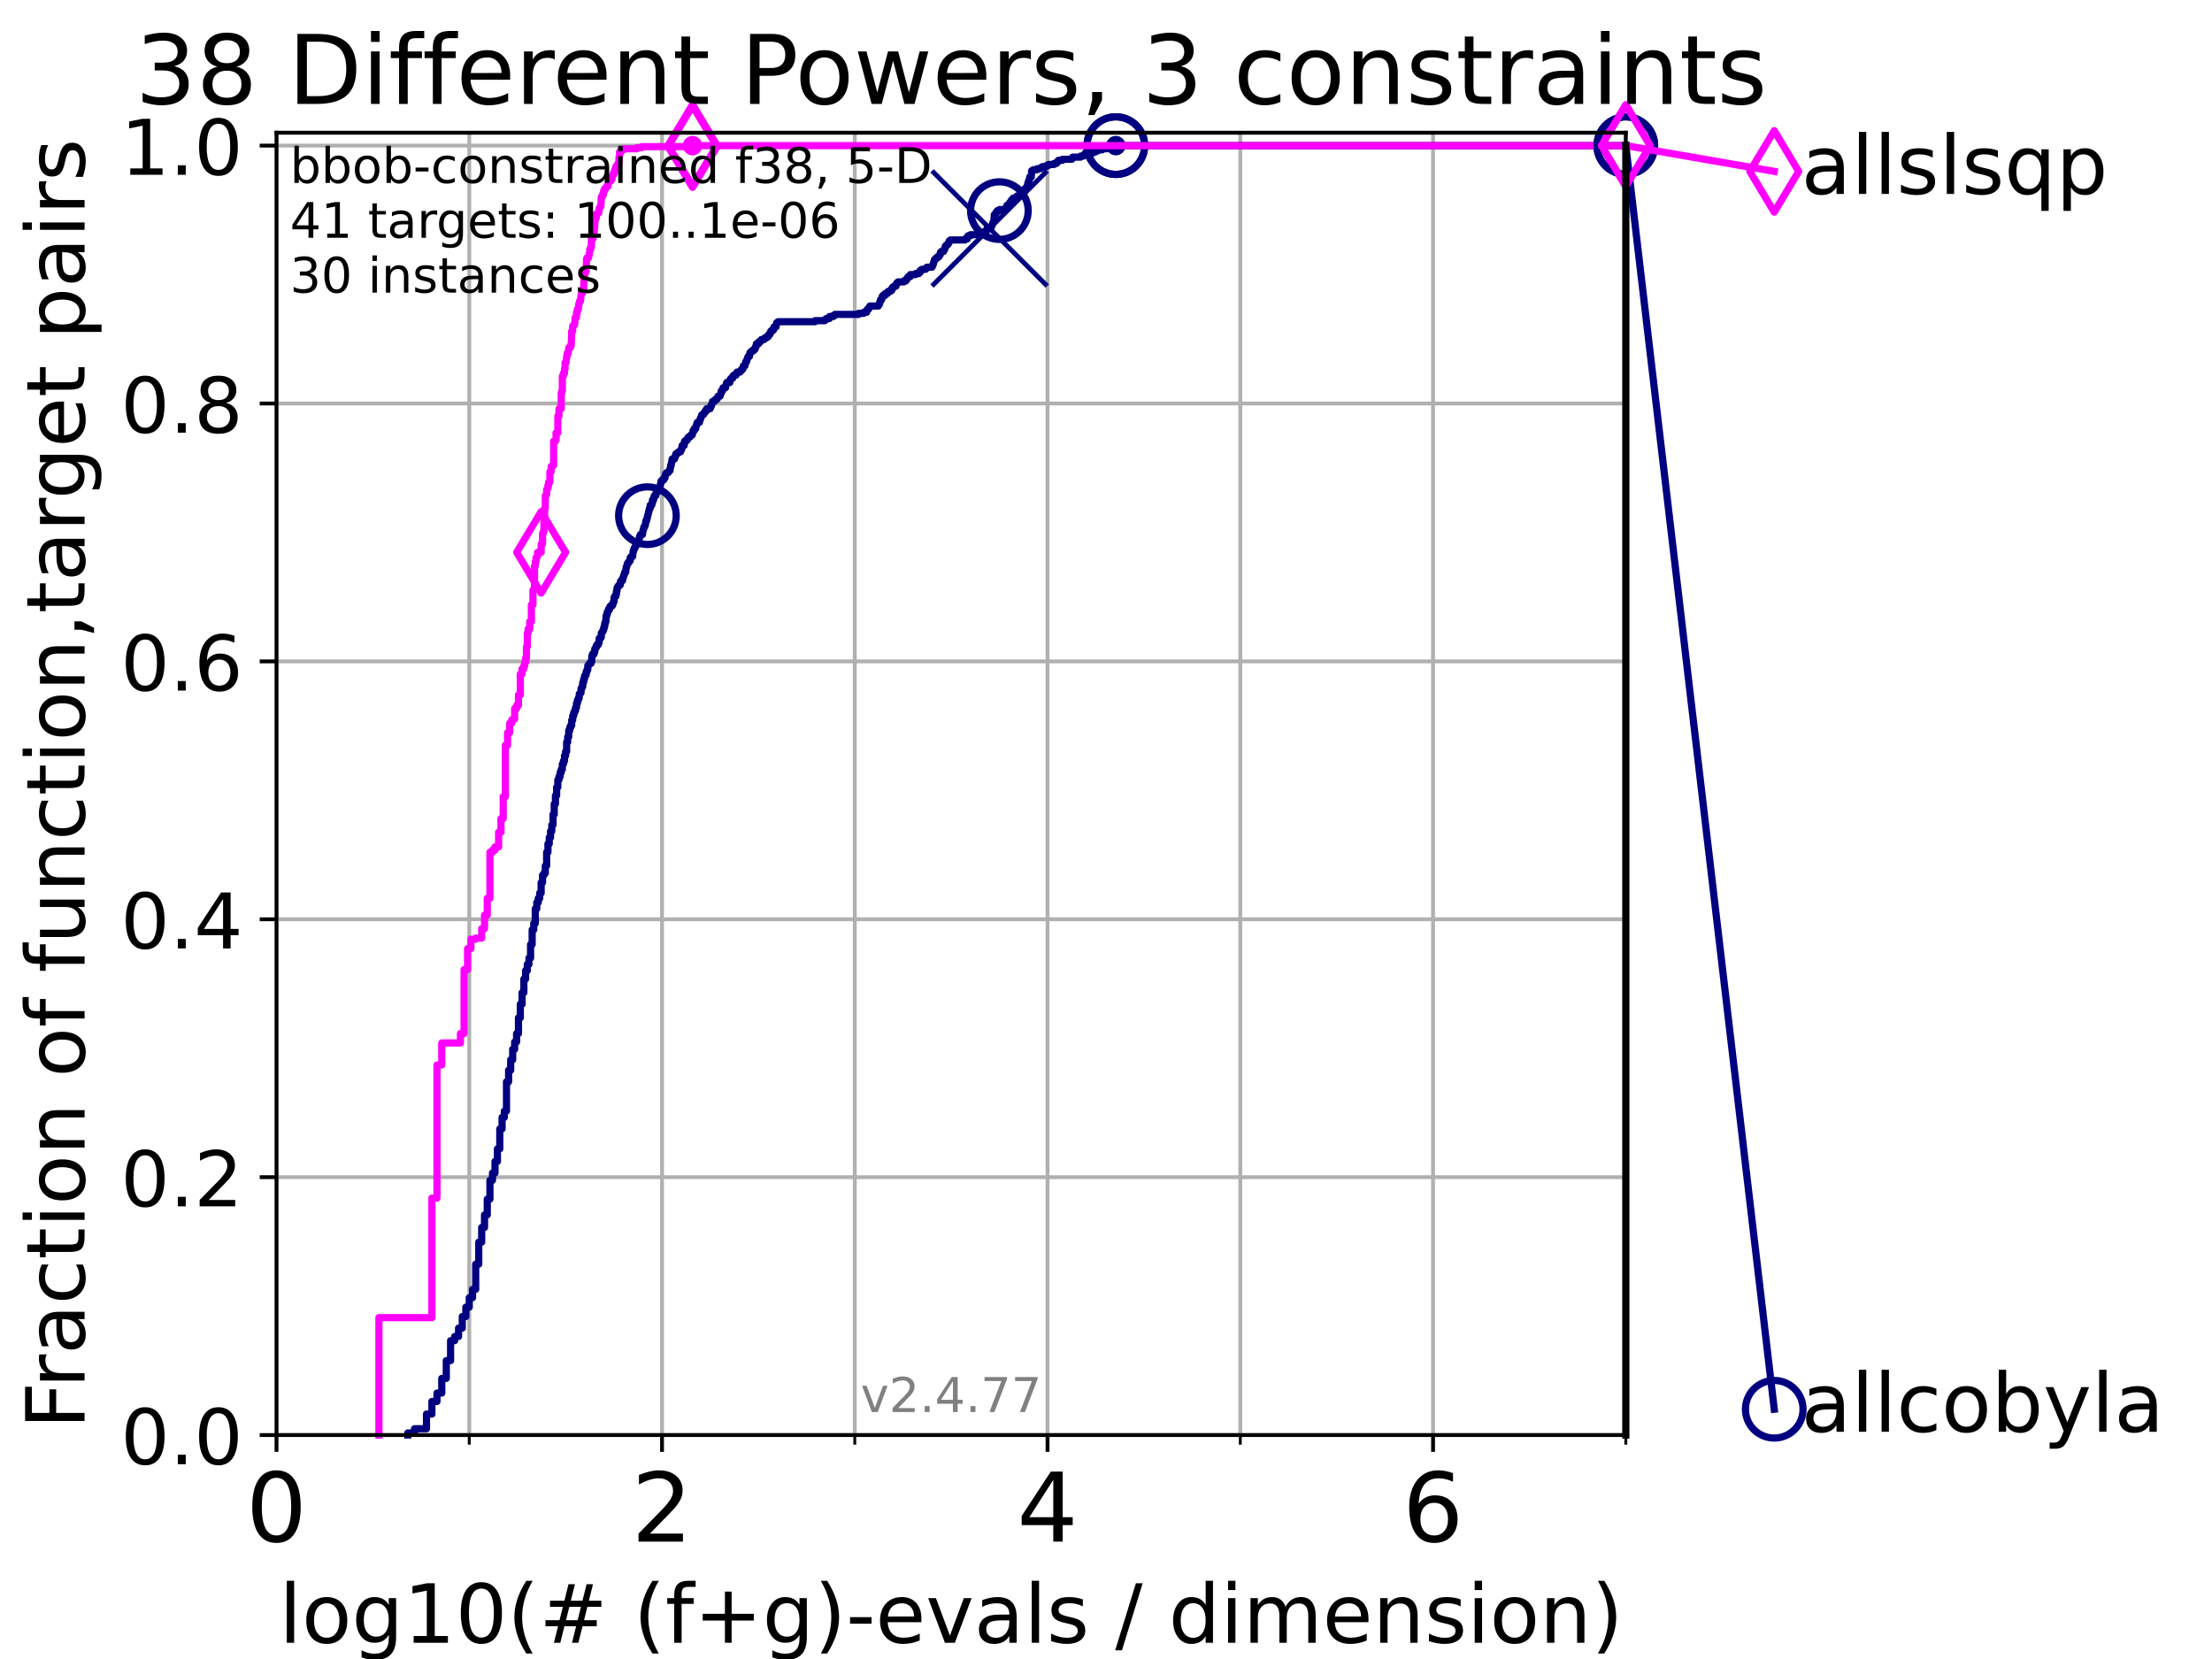 <?xml version="1.0" encoding="utf-8" standalone="no"?>
<!DOCTYPE svg PUBLIC "-//W3C//DTD SVG 1.1//EN"
  "http://www.w3.org/Graphics/SVG/1.1/DTD/svg11.dtd">
<!-- Created with matplotlib (https://matplotlib.org/) -->
<svg height="345.6pt" version="1.1" viewBox="0 0 460.8 345.6" width="460.8pt" xmlns="http://www.w3.org/2000/svg" xmlns:xlink="http://www.w3.org/1999/xlink">
 <defs>
  <style type="text/css">*{stroke-linecap:butt;stroke-linejoin:round;}</style>
 </defs>
 <g id="figure_1">
  <g id="patch_1">
   <path d="M 0 345.6 
L 460.8 345.6 
L 460.8 0 
L 0 0 
z
" style="fill:#ffffff;"/>
  </g>
  <g id="axes_1">
   <g id="patch_2">
    <path d="M 57.6 298.944 
L 338.688 298.944 
L 338.688 27.648 
L 57.6 27.648 
z
" style="fill:#ffffff;"/>
   </g>
   <g id="matplotlib.axis_1">
    <g id="xtick_1">
     <g id="line2d_1">
      <path clip-path="url(#p5e83b79031)" d="M 57.6 298.944 
L 57.6 27.648 
" style="fill:none;stroke:#b0b0b0;stroke-linecap:square;stroke-width:0.8;"/>
     </g>
     <g id="line2d_2">
      <defs>
       <path d="M 0 0 
L 0 3.5 
" id="mf2fe43e317" style="stroke:#000000;stroke-width:0.8;"/>
      </defs>
      <g>
       <use style="stroke:#000000;stroke-width:0.8;" x="57.6" xlink:href="#mf2fe43e317" y="298.944"/>
      </g>
     </g>
     <g id="text_1">
      <!-- 0 -->
      <g transform="translate(51.237 321.141)scale(0.2 -0.2)">
       <defs>
        <path d="M 31.781 66.406 
Q 24.172 66.406 20.328 58.906 
Q 16.5 51.422 16.5 36.375 
Q 16.5 21.391 20.328 13.891 
Q 24.172 6.391 31.781 6.391 
Q 39.453 6.391 43.281 13.891 
Q 47.125 21.391 47.125 36.375 
Q 47.125 51.422 43.281 58.906 
Q 39.453 66.406 31.781 66.406 
z
M 31.781 74.219 
Q 44.047 74.219 50.516 64.516 
Q 56.984 54.828 56.984 36.375 
Q 56.984 17.969 50.516 8.266 
Q 44.047 -1.422 31.781 -1.422 
Q 19.531 -1.422 13.062 8.266 
Q 6.594 17.969 6.594 36.375 
Q 6.594 54.828 13.062 64.516 
Q 19.531 74.219 31.781 74.219 
z
" id="DejaVuSans-48"/>
       </defs>
       <use xlink:href="#DejaVuSans-48"/>
      </g>
     </g>
    </g>
    <g id="xtick_2">
     <g id="line2d_3">
      <path clip-path="url(#p5e83b79031)" d="M 137.911 298.944 
L 137.911 27.648 
" style="fill:none;stroke:#b0b0b0;stroke-linecap:square;stroke-width:0.8;"/>
     </g>
     <g id="line2d_4">
      <g>
       <use style="stroke:#000000;stroke-width:0.8;" x="137.911" xlink:href="#mf2fe43e317" y="298.944"/>
      </g>
     </g>
     <g id="text_2">
      <!-- 2 -->
      <g transform="translate(131.548 321.141)scale(0.2 -0.2)">
       <defs>
        <path d="M 19.188 8.297 
L 53.609 8.297 
L 53.609 0 
L 7.328 0 
L 7.328 8.297 
Q 12.938 14.109 22.625 23.891 
Q 32.328 33.688 34.812 36.531 
Q 39.547 41.844 41.422 45.531 
Q 43.312 49.219 43.312 52.781 
Q 43.312 58.594 39.234 62.25 
Q 35.156 65.922 28.609 65.922 
Q 23.969 65.922 18.812 64.312 
Q 13.672 62.703 7.812 59.422 
L 7.812 69.391 
Q 13.766 71.781 18.938 73 
Q 24.125 74.219 28.422 74.219 
Q 39.75 74.219 46.484 68.547 
Q 53.219 62.891 53.219 53.422 
Q 53.219 48.922 51.531 44.891 
Q 49.859 40.875 45.406 35.406 
Q 44.188 33.984 37.641 27.219 
Q 31.109 20.453 19.188 8.297 
z
" id="DejaVuSans-50"/>
       </defs>
       <use xlink:href="#DejaVuSans-50"/>
      </g>
     </g>
    </g>
    <g id="xtick_3">
     <g id="line2d_5">
      <path clip-path="url(#p5e83b79031)" d="M 218.222 298.944 
L 218.222 27.648 
" style="fill:none;stroke:#b0b0b0;stroke-linecap:square;stroke-width:0.8;"/>
     </g>
     <g id="line2d_6">
      <g>
       <use style="stroke:#000000;stroke-width:0.8;" x="218.222" xlink:href="#mf2fe43e317" y="298.944"/>
      </g>
     </g>
     <g id="text_3">
      <!-- 4 -->
      <g transform="translate(211.859 321.141)scale(0.2 -0.2)">
       <defs>
        <path d="M 37.797 64.312 
L 12.891 25.391 
L 37.797 25.391 
z
M 35.203 72.906 
L 47.609 72.906 
L 47.609 25.391 
L 58.016 25.391 
L 58.016 17.188 
L 47.609 17.188 
L 47.609 0 
L 37.797 0 
L 37.797 17.188 
L 4.891 17.188 
L 4.891 26.703 
z
" id="DejaVuSans-52"/>
       </defs>
       <use xlink:href="#DejaVuSans-52"/>
      </g>
     </g>
    </g>
    <g id="xtick_4">
     <g id="line2d_7">
      <path clip-path="url(#p5e83b79031)" d="M 298.533 298.944 
L 298.533 27.648 
" style="fill:none;stroke:#b0b0b0;stroke-linecap:square;stroke-width:0.8;"/>
     </g>
     <g id="line2d_8">
      <g>
       <use style="stroke:#000000;stroke-width:0.8;" x="298.533" xlink:href="#mf2fe43e317" y="298.944"/>
      </g>
     </g>
     <g id="text_4">
      <!-- 6 -->
      <g transform="translate(292.17 321.141)scale(0.2 -0.2)">
       <defs>
        <path d="M 33.016 40.375 
Q 26.375 40.375 22.484 35.828 
Q 18.609 31.297 18.609 23.391 
Q 18.609 15.531 22.484 10.953 
Q 26.375 6.391 33.016 6.391 
Q 39.656 6.391 43.531 10.953 
Q 47.406 15.531 47.406 23.391 
Q 47.406 31.297 43.531 35.828 
Q 39.656 40.375 33.016 40.375 
z
M 52.594 71.297 
L 52.594 62.312 
Q 48.875 64.062 45.094 64.984 
Q 41.312 65.922 37.594 65.922 
Q 27.828 65.922 22.672 59.328 
Q 17.531 52.734 16.797 39.406 
Q 19.672 43.656 24.016 45.922 
Q 28.375 48.188 33.594 48.188 
Q 44.578 48.188 50.953 41.516 
Q 57.328 34.859 57.328 23.391 
Q 57.328 12.156 50.688 5.359 
Q 44.047 -1.422 33.016 -1.422 
Q 20.359 -1.422 13.672 8.266 
Q 6.984 17.969 6.984 36.375 
Q 6.984 53.656 15.188 63.938 
Q 23.391 74.219 37.203 74.219 
Q 40.922 74.219 44.703 73.484 
Q 48.484 72.75 52.594 71.297 
z
" id="DejaVuSans-54"/>
       </defs>
       <use xlink:href="#DejaVuSans-54"/>
      </g>
     </g>
    </g>
    <g id="xtick_5">
     <g id="line2d_9">
      <path clip-path="url(#p5e83b79031)" d="M 97.755 298.944 
L 97.755 27.648 
" style="fill:none;stroke:#b0b0b0;stroke-linecap:square;stroke-width:0.8;"/>
     </g>
     <g id="line2d_10">
      <defs>
       <path d="M 0 0 
L 0 2 
" id="m3c9b7e2027" style="stroke:#000000;stroke-width:0.6;"/>
      </defs>
      <g>
       <use style="stroke:#000000;stroke-width:0.6;" x="97.755" xlink:href="#m3c9b7e2027" y="298.944"/>
      </g>
     </g>
    </g>
    <g id="xtick_6">
     <g id="line2d_11">
      <path clip-path="url(#p5e83b79031)" d="M 178.066 298.944 
L 178.066 27.648 
" style="fill:none;stroke:#b0b0b0;stroke-linecap:square;stroke-width:0.8;"/>
     </g>
     <g id="line2d_12">
      <g>
       <use style="stroke:#000000;stroke-width:0.6;" x="178.066" xlink:href="#m3c9b7e2027" y="298.944"/>
      </g>
     </g>
    </g>
    <g id="xtick_7">
     <g id="line2d_13">
      <path clip-path="url(#p5e83b79031)" d="M 258.377 298.944 
L 258.377 27.648 
" style="fill:none;stroke:#b0b0b0;stroke-linecap:square;stroke-width:0.8;"/>
     </g>
     <g id="line2d_14">
      <g>
       <use style="stroke:#000000;stroke-width:0.6;" x="258.377" xlink:href="#m3c9b7e2027" y="298.944"/>
      </g>
     </g>
    </g>
    <g id="xtick_8">
     <g id="line2d_15">
      <path clip-path="url(#p5e83b79031)" d="M 338.688 298.944 
L 338.688 27.648 
" style="fill:none;stroke:#b0b0b0;stroke-linecap:square;stroke-width:0.8;"/>
     </g>
     <g id="line2d_16">
      <g>
       <use style="stroke:#000000;stroke-width:0.6;" x="338.688" xlink:href="#m3c9b7e2027" y="298.944"/>
      </g>
     </g>
    </g>
    <g id="text_5">
     <!-- log10(# (f+g)-evals / dimension) -->
     <g transform="translate(58.145 342.218)scale(0.17 -0.17)">
      <defs>
       <path d="M 9.422 75.984 
L 18.406 75.984 
L 18.406 0 
L 9.422 0 
z
" id="DejaVuSans-108"/>
       <path d="M 30.609 48.391 
Q 23.391 48.391 19.188 42.75 
Q 14.984 37.109 14.984 27.297 
Q 14.984 17.484 19.156 11.844 
Q 23.344 6.203 30.609 6.203 
Q 37.797 6.203 41.984 11.859 
Q 46.188 17.531 46.188 27.297 
Q 46.188 37.016 41.984 42.703 
Q 37.797 48.391 30.609 48.391 
z
M 30.609 56 
Q 42.328 56 49.016 48.375 
Q 55.719 40.766 55.719 27.297 
Q 55.719 13.875 49.016 6.219 
Q 42.328 -1.422 30.609 -1.422 
Q 18.844 -1.422 12.172 6.219 
Q 5.516 13.875 5.516 27.297 
Q 5.516 40.766 12.172 48.375 
Q 18.844 56 30.609 56 
z
" id="DejaVuSans-111"/>
       <path d="M 45.406 27.984 
Q 45.406 37.75 41.375 43.109 
Q 37.359 48.484 30.078 48.484 
Q 22.859 48.484 18.828 43.109 
Q 14.797 37.75 14.797 27.984 
Q 14.797 18.266 18.828 12.891 
Q 22.859 7.516 30.078 7.516 
Q 37.359 7.516 41.375 12.891 
Q 45.406 18.266 45.406 27.984 
z
M 54.391 6.781 
Q 54.391 -7.172 48.188 -13.984 
Q 42 -20.797 29.203 -20.797 
Q 24.469 -20.797 20.266 -20.094 
Q 16.062 -19.391 12.109 -17.922 
L 12.109 -9.188 
Q 16.062 -11.328 19.922 -12.344 
Q 23.781 -13.375 27.781 -13.375 
Q 36.625 -13.375 41.016 -8.766 
Q 45.406 -4.156 45.406 5.172 
L 45.406 9.625 
Q 42.625 4.781 38.281 2.391 
Q 33.938 0 27.875 0 
Q 17.828 0 11.672 7.656 
Q 5.516 15.328 5.516 27.984 
Q 5.516 40.672 11.672 48.328 
Q 17.828 56 27.875 56 
Q 33.938 56 38.281 53.609 
Q 42.625 51.219 45.406 46.391 
L 45.406 54.688 
L 54.391 54.688 
z
" id="DejaVuSans-103"/>
       <path d="M 12.406 8.297 
L 28.516 8.297 
L 28.516 63.922 
L 10.984 60.406 
L 10.984 69.391 
L 28.422 72.906 
L 38.281 72.906 
L 38.281 8.297 
L 54.391 8.297 
L 54.391 0 
L 12.406 0 
z
" id="DejaVuSans-49"/>
       <path d="M 31 75.875 
Q 24.469 64.656 21.281 53.656 
Q 18.109 42.672 18.109 31.391 
Q 18.109 20.125 21.312 9.062 
Q 24.516 -2 31 -13.188 
L 23.188 -13.188 
Q 15.875 -1.703 12.234 9.375 
Q 8.594 20.453 8.594 31.391 
Q 8.594 42.281 12.203 53.312 
Q 15.828 64.359 23.188 75.875 
z
" id="DejaVuSans-40"/>
       <path d="M 51.125 44 
L 36.922 44 
L 32.812 27.688 
L 47.125 27.688 
z
M 43.797 71.781 
L 38.719 51.516 
L 52.984 51.516 
L 58.109 71.781 
L 65.922 71.781 
L 60.891 51.516 
L 76.125 51.516 
L 76.125 44 
L 58.984 44 
L 54.984 27.688 
L 70.516 27.688 
L 70.516 20.219 
L 53.078 20.219 
L 48 0 
L 40.188 0 
L 45.219 20.219 
L 30.906 20.219 
L 25.875 0 
L 18.016 0 
L 23.094 20.219 
L 7.719 20.219 
L 7.719 27.688 
L 24.906 27.688 
L 29 44 
L 13.281 44 
L 13.281 51.516 
L 30.906 51.516 
L 35.891 71.781 
z
" id="DejaVuSans-35"/>
       <path id="DejaVuSans-32"/>
       <path d="M 37.109 75.984 
L 37.109 68.5 
L 28.516 68.5 
Q 23.688 68.5 21.797 66.547 
Q 19.922 64.594 19.922 59.516 
L 19.922 54.688 
L 34.719 54.688 
L 34.719 47.703 
L 19.922 47.703 
L 19.922 0 
L 10.891 0 
L 10.891 47.703 
L 2.297 47.703 
L 2.297 54.688 
L 10.891 54.688 
L 10.891 58.5 
Q 10.891 67.625 15.141 71.797 
Q 19.391 75.984 28.609 75.984 
z
" id="DejaVuSans-102"/>
       <path d="M 46 62.703 
L 46 35.5 
L 73.188 35.5 
L 73.188 27.203 
L 46 27.203 
L 46 0 
L 37.797 0 
L 37.797 27.203 
L 10.594 27.203 
L 10.594 35.5 
L 37.797 35.5 
L 37.797 62.703 
z
" id="DejaVuSans-43"/>
       <path d="M 8.016 75.875 
L 15.828 75.875 
Q 23.141 64.359 26.781 53.312 
Q 30.422 42.281 30.422 31.391 
Q 30.422 20.453 26.781 9.375 
Q 23.141 -1.703 15.828 -13.188 
L 8.016 -13.188 
Q 14.5 -2 17.703 9.062 
Q 20.906 20.125 20.906 31.391 
Q 20.906 42.672 17.703 53.656 
Q 14.5 64.656 8.016 75.875 
z
" id="DejaVuSans-41"/>
       <path d="M 4.891 31.391 
L 31.203 31.391 
L 31.203 23.391 
L 4.891 23.391 
z
" id="DejaVuSans-45"/>
       <path d="M 56.203 29.594 
L 56.203 25.203 
L 14.891 25.203 
Q 15.484 15.922 20.484 11.062 
Q 25.484 6.203 34.422 6.203 
Q 39.594 6.203 44.453 7.469 
Q 49.312 8.734 54.109 11.281 
L 54.109 2.781 
Q 49.266 0.734 44.188 -0.344 
Q 39.109 -1.422 33.891 -1.422 
Q 20.797 -1.422 13.156 6.188 
Q 5.516 13.812 5.516 26.812 
Q 5.516 40.234 12.766 48.109 
Q 20.016 56 32.328 56 
Q 43.359 56 49.781 48.891 
Q 56.203 41.797 56.203 29.594 
z
M 47.219 32.234 
Q 47.125 39.594 43.094 43.984 
Q 39.062 48.391 32.422 48.391 
Q 24.906 48.391 20.391 44.141 
Q 15.875 39.891 15.188 32.172 
z
" id="DejaVuSans-101"/>
       <path d="M 2.984 54.688 
L 12.5 54.688 
L 29.594 8.797 
L 46.688 54.688 
L 56.203 54.688 
L 35.688 0 
L 23.484 0 
z
" id="DejaVuSans-118"/>
       <path d="M 34.281 27.484 
Q 23.391 27.484 19.188 25 
Q 14.984 22.516 14.984 16.5 
Q 14.984 11.719 18.141 8.906 
Q 21.297 6.109 26.703 6.109 
Q 34.188 6.109 38.703 11.406 
Q 43.219 16.703 43.219 25.484 
L 43.219 27.484 
z
M 52.203 31.203 
L 52.203 0 
L 43.219 0 
L 43.219 8.297 
Q 40.141 3.328 35.547 0.953 
Q 30.953 -1.422 24.312 -1.422 
Q 15.922 -1.422 10.953 3.297 
Q 6 8.016 6 15.922 
Q 6 25.141 12.172 29.828 
Q 18.359 34.516 30.609 34.516 
L 43.219 34.516 
L 43.219 35.406 
Q 43.219 41.609 39.141 45 
Q 35.062 48.391 27.688 48.391 
Q 23 48.391 18.547 47.266 
Q 14.109 46.141 10.016 43.891 
L 10.016 52.203 
Q 14.938 54.109 19.578 55.047 
Q 24.219 56 28.609 56 
Q 40.484 56 46.344 49.844 
Q 52.203 43.703 52.203 31.203 
z
" id="DejaVuSans-97"/>
       <path d="M 44.281 53.078 
L 44.281 44.578 
Q 40.484 46.531 36.375 47.5 
Q 32.281 48.484 27.875 48.484 
Q 21.188 48.484 17.844 46.438 
Q 14.5 44.391 14.5 40.281 
Q 14.5 37.156 16.891 35.375 
Q 19.281 33.594 26.516 31.984 
L 29.594 31.297 
Q 39.156 29.25 43.188 25.516 
Q 47.219 21.781 47.219 15.094 
Q 47.219 7.469 41.188 3.016 
Q 35.156 -1.422 24.609 -1.422 
Q 20.219 -1.422 15.453 -0.562 
Q 10.688 0.297 5.422 2 
L 5.422 11.281 
Q 10.406 8.688 15.234 7.391 
Q 20.062 6.109 24.812 6.109 
Q 31.156 6.109 34.562 8.281 
Q 37.984 10.453 37.984 14.406 
Q 37.984 18.062 35.516 20.016 
Q 33.062 21.969 24.703 23.781 
L 21.578 24.516 
Q 13.234 26.266 9.516 29.906 
Q 5.812 33.547 5.812 39.891 
Q 5.812 47.609 11.281 51.797 
Q 16.75 56 26.812 56 
Q 31.781 56 36.172 55.266 
Q 40.578 54.547 44.281 53.078 
z
" id="DejaVuSans-115"/>
       <path d="M 25.391 72.906 
L 33.688 72.906 
L 8.297 -9.281 
L 0 -9.281 
z
" id="DejaVuSans-47"/>
       <path d="M 45.406 46.391 
L 45.406 75.984 
L 54.391 75.984 
L 54.391 0 
L 45.406 0 
L 45.406 8.203 
Q 42.578 3.328 38.25 0.953 
Q 33.938 -1.422 27.875 -1.422 
Q 17.969 -1.422 11.734 6.484 
Q 5.516 14.406 5.516 27.297 
Q 5.516 40.188 11.734 48.094 
Q 17.969 56 27.875 56 
Q 33.938 56 38.25 53.625 
Q 42.578 51.266 45.406 46.391 
z
M 14.797 27.297 
Q 14.797 17.391 18.875 11.75 
Q 22.953 6.109 30.078 6.109 
Q 37.203 6.109 41.297 11.75 
Q 45.406 17.391 45.406 27.297 
Q 45.406 37.203 41.297 42.844 
Q 37.203 48.484 30.078 48.484 
Q 22.953 48.484 18.875 42.844 
Q 14.797 37.203 14.797 27.297 
z
" id="DejaVuSans-100"/>
       <path d="M 9.422 54.688 
L 18.406 54.688 
L 18.406 0 
L 9.422 0 
z
M 9.422 75.984 
L 18.406 75.984 
L 18.406 64.594 
L 9.422 64.594 
z
" id="DejaVuSans-105"/>
       <path d="M 52 44.188 
Q 55.375 50.25 60.062 53.125 
Q 64.75 56 71.094 56 
Q 79.641 56 84.281 50.016 
Q 88.922 44.047 88.922 33.016 
L 88.922 0 
L 79.891 0 
L 79.891 32.719 
Q 79.891 40.578 77.094 44.375 
Q 74.312 48.188 68.609 48.188 
Q 61.625 48.188 57.562 43.547 
Q 53.516 38.922 53.516 30.906 
L 53.516 0 
L 44.484 0 
L 44.484 32.719 
Q 44.484 40.625 41.703 44.406 
Q 38.922 48.188 33.109 48.188 
Q 26.219 48.188 22.156 43.531 
Q 18.109 38.875 18.109 30.906 
L 18.109 0 
L 9.078 0 
L 9.078 54.688 
L 18.109 54.688 
L 18.109 46.188 
Q 21.188 51.219 25.484 53.609 
Q 29.781 56 35.688 56 
Q 41.656 56 45.828 52.969 
Q 50 49.953 52 44.188 
z
" id="DejaVuSans-109"/>
       <path d="M 54.891 33.016 
L 54.891 0 
L 45.906 0 
L 45.906 32.719 
Q 45.906 40.484 42.875 44.328 
Q 39.844 48.188 33.797 48.188 
Q 26.516 48.188 22.312 43.547 
Q 18.109 38.922 18.109 30.906 
L 18.109 0 
L 9.078 0 
L 9.078 54.688 
L 18.109 54.688 
L 18.109 46.188 
Q 21.344 51.125 25.703 53.562 
Q 30.078 56 35.797 56 
Q 45.219 56 50.047 50.172 
Q 54.891 44.344 54.891 33.016 
z
" id="DejaVuSans-110"/>
      </defs>
      <use xlink:href="#DejaVuSans-108"/>
      <use x="27.783" xlink:href="#DejaVuSans-111"/>
      <use x="88.965" xlink:href="#DejaVuSans-103"/>
      <use x="152.441" xlink:href="#DejaVuSans-49"/>
      <use x="216.064" xlink:href="#DejaVuSans-48"/>
      <use x="279.688" xlink:href="#DejaVuSans-40"/>
      <use x="318.701" xlink:href="#DejaVuSans-35"/>
      <use x="402.49" xlink:href="#DejaVuSans-32"/>
      <use x="434.277" xlink:href="#DejaVuSans-40"/>
      <use x="473.291" xlink:href="#DejaVuSans-102"/>
      <use x="508.496" xlink:href="#DejaVuSans-43"/>
      <use x="592.285" xlink:href="#DejaVuSans-103"/>
      <use x="655.762" xlink:href="#DejaVuSans-41"/>
      <use x="694.775" xlink:href="#DejaVuSans-45"/>
      <use x="730.859" xlink:href="#DejaVuSans-101"/>
      <use x="792.383" xlink:href="#DejaVuSans-118"/>
      <use x="851.562" xlink:href="#DejaVuSans-97"/>
      <use x="912.842" xlink:href="#DejaVuSans-108"/>
      <use x="940.625" xlink:href="#DejaVuSans-115"/>
      <use x="992.725" xlink:href="#DejaVuSans-32"/>
      <use x="1024.512" xlink:href="#DejaVuSans-47"/>
      <use x="1058.203" xlink:href="#DejaVuSans-32"/>
      <use x="1089.99" xlink:href="#DejaVuSans-100"/>
      <use x="1153.467" xlink:href="#DejaVuSans-105"/>
      <use x="1181.25" xlink:href="#DejaVuSans-109"/>
      <use x="1278.662" xlink:href="#DejaVuSans-101"/>
      <use x="1340.186" xlink:href="#DejaVuSans-110"/>
      <use x="1403.564" xlink:href="#DejaVuSans-115"/>
      <use x="1455.664" xlink:href="#DejaVuSans-105"/>
      <use x="1483.447" xlink:href="#DejaVuSans-111"/>
      <use x="1544.629" xlink:href="#DejaVuSans-110"/>
      <use x="1608.008" xlink:href="#DejaVuSans-41"/>
     </g>
    </g>
   </g>
   <g id="matplotlib.axis_2">
    <g id="ytick_1">
     <g id="line2d_17">
      <path clip-path="url(#p5e83b79031)" d="M 57.6 298.944 
L 338.688 298.944 
" style="fill:none;stroke:#b0b0b0;stroke-linecap:square;stroke-width:0.8;"/>
     </g>
     <g id="line2d_18">
      <defs>
       <path d="M 0 0 
L -3.5 0 
" id="mf39b610cef" style="stroke:#000000;stroke-width:0.8;"/>
      </defs>
      <g>
       <use style="stroke:#000000;stroke-width:0.8;" x="57.6" xlink:href="#mf39b610cef" y="298.944"/>
      </g>
     </g>
     <g id="text_6">
      <!-- 0.0 -->
      <g transform="translate(25.155 305.023)scale(0.16 -0.16)">
       <defs>
        <path d="M 10.688 12.406 
L 21 12.406 
L 21 0 
L 10.688 0 
z
" id="DejaVuSans-46"/>
       </defs>
       <use xlink:href="#DejaVuSans-48"/>
       <use x="63.623" xlink:href="#DejaVuSans-46"/>
       <use x="95.41" xlink:href="#DejaVuSans-48"/>
      </g>
     </g>
    </g>
    <g id="ytick_2">
     <g id="line2d_19">
      <path clip-path="url(#p5e83b79031)" d="M 57.6 245.222 
L 338.688 245.222 
" style="fill:none;stroke:#b0b0b0;stroke-linecap:square;stroke-width:0.8;"/>
     </g>
     <g id="line2d_20">
      <g>
       <use style="stroke:#000000;stroke-width:0.8;" x="57.6" xlink:href="#mf39b610cef" y="245.222"/>
      </g>
     </g>
     <g id="text_7">
      <!-- 0.2 -->
      <g transform="translate(25.155 251.301)scale(0.16 -0.16)">
       <use xlink:href="#DejaVuSans-48"/>
       <use x="63.623" xlink:href="#DejaVuSans-46"/>
       <use x="95.41" xlink:href="#DejaVuSans-50"/>
      </g>
     </g>
    </g>
    <g id="ytick_3">
     <g id="line2d_21">
      <path clip-path="url(#p5e83b79031)" d="M 57.6 191.5 
L 338.688 191.5 
" style="fill:none;stroke:#b0b0b0;stroke-linecap:square;stroke-width:0.8;"/>
     </g>
     <g id="line2d_22">
      <g>
       <use style="stroke:#000000;stroke-width:0.8;" x="57.6" xlink:href="#mf39b610cef" y="191.5"/>
      </g>
     </g>
     <g id="text_8">
      <!-- 0.4 -->
      <g transform="translate(25.155 197.579)scale(0.16 -0.16)">
       <use xlink:href="#DejaVuSans-48"/>
       <use x="63.623" xlink:href="#DejaVuSans-46"/>
       <use x="95.41" xlink:href="#DejaVuSans-52"/>
      </g>
     </g>
    </g>
    <g id="ytick_4">
     <g id="line2d_23">
      <path clip-path="url(#p5e83b79031)" d="M 57.6 137.778 
L 338.688 137.778 
" style="fill:none;stroke:#b0b0b0;stroke-linecap:square;stroke-width:0.8;"/>
     </g>
     <g id="line2d_24">
      <g>
       <use style="stroke:#000000;stroke-width:0.8;" x="57.6" xlink:href="#mf39b610cef" y="137.778"/>
      </g>
     </g>
     <g id="text_9">
      <!-- 0.6 -->
      <g transform="translate(25.155 143.857)scale(0.16 -0.16)">
       <use xlink:href="#DejaVuSans-48"/>
       <use x="63.623" xlink:href="#DejaVuSans-46"/>
       <use x="95.41" xlink:href="#DejaVuSans-54"/>
      </g>
     </g>
    </g>
    <g id="ytick_5">
     <g id="line2d_25">
      <path clip-path="url(#p5e83b79031)" d="M 57.6 84.056 
L 338.688 84.056 
" style="fill:none;stroke:#b0b0b0;stroke-linecap:square;stroke-width:0.8;"/>
     </g>
     <g id="line2d_26">
      <g>
       <use style="stroke:#000000;stroke-width:0.8;" x="57.6" xlink:href="#mf39b610cef" y="84.056"/>
      </g>
     </g>
     <g id="text_10">
      <!-- 0.8 -->
      <g transform="translate(25.155 90.135)scale(0.16 -0.16)">
       <defs>
        <path d="M 31.781 34.625 
Q 24.75 34.625 20.719 30.859 
Q 16.703 27.094 16.703 20.516 
Q 16.703 13.922 20.719 10.156 
Q 24.75 6.391 31.781 6.391 
Q 38.812 6.391 42.859 10.172 
Q 46.922 13.969 46.922 20.516 
Q 46.922 27.094 42.891 30.859 
Q 38.875 34.625 31.781 34.625 
z
M 21.922 38.812 
Q 15.578 40.375 12.031 44.719 
Q 8.5 49.078 8.5 55.328 
Q 8.5 64.062 14.719 69.141 
Q 20.953 74.219 31.781 74.219 
Q 42.672 74.219 48.875 69.141 
Q 55.078 64.062 55.078 55.328 
Q 55.078 49.078 51.531 44.719 
Q 48 40.375 41.703 38.812 
Q 48.828 37.156 52.797 32.312 
Q 56.781 27.484 56.781 20.516 
Q 56.781 9.906 50.312 4.234 
Q 43.844 -1.422 31.781 -1.422 
Q 19.734 -1.422 13.25 4.234 
Q 6.781 9.906 6.781 20.516 
Q 6.781 27.484 10.781 32.312 
Q 14.797 37.156 21.922 38.812 
z
M 18.312 54.391 
Q 18.312 48.734 21.844 45.562 
Q 25.391 42.391 31.781 42.391 
Q 38.141 42.391 41.719 45.562 
Q 45.312 48.734 45.312 54.391 
Q 45.312 60.062 41.719 63.234 
Q 38.141 66.406 31.781 66.406 
Q 25.391 66.406 21.844 63.234 
Q 18.312 60.062 18.312 54.391 
z
" id="DejaVuSans-56"/>
       </defs>
       <use xlink:href="#DejaVuSans-48"/>
       <use x="63.623" xlink:href="#DejaVuSans-46"/>
       <use x="95.41" xlink:href="#DejaVuSans-56"/>
      </g>
     </g>
    </g>
    <g id="ytick_6">
     <g id="line2d_27">
      <path clip-path="url(#p5e83b79031)" d="M 57.6 30.334 
L 338.688 30.334 
" style="fill:none;stroke:#b0b0b0;stroke-linecap:square;stroke-width:0.8;"/>
     </g>
     <g id="line2d_28">
      <g>
       <use style="stroke:#000000;stroke-width:0.8;" x="57.6" xlink:href="#mf39b610cef" y="30.334"/>
      </g>
     </g>
     <g id="text_11">
      <!-- 1.0 -->
      <g transform="translate(25.155 36.413)scale(0.16 -0.16)">
       <use xlink:href="#DejaVuSans-49"/>
       <use x="63.623" xlink:href="#DejaVuSans-46"/>
       <use x="95.41" xlink:href="#DejaVuSans-48"/>
      </g>
     </g>
    </g>
    <g id="text_12">
     <!-- Fraction of function,target pairs -->
     <g transform="translate(17.62 297.681)rotate(-90)scale(0.17 -0.17)">
      <defs>
       <path d="M 9.812 72.906 
L 51.703 72.906 
L 51.703 64.594 
L 19.672 64.594 
L 19.672 43.109 
L 48.578 43.109 
L 48.578 34.812 
L 19.672 34.812 
L 19.672 0 
L 9.812 0 
z
" id="DejaVuSans-70"/>
       <path d="M 41.109 46.297 
Q 39.594 47.172 37.812 47.578 
Q 36.031 48 33.891 48 
Q 26.266 48 22.188 43.047 
Q 18.109 38.094 18.109 28.812 
L 18.109 0 
L 9.078 0 
L 9.078 54.688 
L 18.109 54.688 
L 18.109 46.188 
Q 20.953 51.172 25.484 53.578 
Q 30.031 56 36.531 56 
Q 37.453 56 38.578 55.875 
Q 39.703 55.766 41.062 55.516 
z
" id="DejaVuSans-114"/>
       <path d="M 48.781 52.594 
L 48.781 44.188 
Q 44.969 46.297 41.141 47.344 
Q 37.312 48.391 33.406 48.391 
Q 24.656 48.391 19.812 42.844 
Q 14.984 37.312 14.984 27.297 
Q 14.984 17.281 19.812 11.734 
Q 24.656 6.203 33.406 6.203 
Q 37.312 6.203 41.141 7.25 
Q 44.969 8.297 48.781 10.406 
L 48.781 2.094 
Q 45.016 0.344 40.984 -0.531 
Q 36.969 -1.422 32.422 -1.422 
Q 20.062 -1.422 12.781 6.344 
Q 5.516 14.109 5.516 27.297 
Q 5.516 40.672 12.859 48.328 
Q 20.219 56 33.016 56 
Q 37.156 56 41.109 55.141 
Q 45.062 54.297 48.781 52.594 
z
" id="DejaVuSans-99"/>
       <path d="M 18.312 70.219 
L 18.312 54.688 
L 36.812 54.688 
L 36.812 47.703 
L 18.312 47.703 
L 18.312 18.016 
Q 18.312 11.328 20.141 9.422 
Q 21.969 7.516 27.594 7.516 
L 36.812 7.516 
L 36.812 0 
L 27.594 0 
Q 17.188 0 13.234 3.875 
Q 9.281 7.766 9.281 18.016 
L 9.281 47.703 
L 2.688 47.703 
L 2.688 54.688 
L 9.281 54.688 
L 9.281 70.219 
z
" id="DejaVuSans-116"/>
       <path d="M 8.5 21.578 
L 8.5 54.688 
L 17.484 54.688 
L 17.484 21.922 
Q 17.484 14.156 20.5 10.266 
Q 23.531 6.391 29.594 6.391 
Q 36.859 6.391 41.078 11.031 
Q 45.312 15.672 45.312 23.688 
L 45.312 54.688 
L 54.297 54.688 
L 54.297 0 
L 45.312 0 
L 45.312 8.406 
Q 42.047 3.422 37.719 1 
Q 33.406 -1.422 27.688 -1.422 
Q 18.266 -1.422 13.375 4.438 
Q 8.5 10.297 8.5 21.578 
z
M 31.109 56 
z
" id="DejaVuSans-117"/>
       <path d="M 11.719 12.406 
L 22.016 12.406 
L 22.016 4 
L 14.016 -11.625 
L 7.719 -11.625 
L 11.719 4 
z
" id="DejaVuSans-44"/>
       <path d="M 18.109 8.203 
L 18.109 -20.797 
L 9.078 -20.797 
L 9.078 54.688 
L 18.109 54.688 
L 18.109 46.391 
Q 20.953 51.266 25.266 53.625 
Q 29.594 56 35.594 56 
Q 45.562 56 51.781 48.094 
Q 58.016 40.188 58.016 27.297 
Q 58.016 14.406 51.781 6.484 
Q 45.562 -1.422 35.594 -1.422 
Q 29.594 -1.422 25.266 0.953 
Q 20.953 3.328 18.109 8.203 
z
M 48.688 27.297 
Q 48.688 37.203 44.609 42.844 
Q 40.531 48.484 33.406 48.484 
Q 26.266 48.484 22.188 42.844 
Q 18.109 37.203 18.109 27.297 
Q 18.109 17.391 22.188 11.75 
Q 26.266 6.109 33.406 6.109 
Q 40.531 6.109 44.609 11.75 
Q 48.688 17.391 48.688 27.297 
z
" id="DejaVuSans-112"/>
      </defs>
      <use xlink:href="#DejaVuSans-70"/>
      <use x="50.27" xlink:href="#DejaVuSans-114"/>
      <use x="91.383" xlink:href="#DejaVuSans-97"/>
      <use x="152.662" xlink:href="#DejaVuSans-99"/>
      <use x="207.643" xlink:href="#DejaVuSans-116"/>
      <use x="246.852" xlink:href="#DejaVuSans-105"/>
      <use x="274.635" xlink:href="#DejaVuSans-111"/>
      <use x="335.816" xlink:href="#DejaVuSans-110"/>
      <use x="399.195" xlink:href="#DejaVuSans-32"/>
      <use x="430.982" xlink:href="#DejaVuSans-111"/>
      <use x="492.164" xlink:href="#DejaVuSans-102"/>
      <use x="527.369" xlink:href="#DejaVuSans-32"/>
      <use x="559.156" xlink:href="#DejaVuSans-102"/>
      <use x="594.361" xlink:href="#DejaVuSans-117"/>
      <use x="657.74" xlink:href="#DejaVuSans-110"/>
      <use x="721.119" xlink:href="#DejaVuSans-99"/>
      <use x="776.1" xlink:href="#DejaVuSans-116"/>
      <use x="815.309" xlink:href="#DejaVuSans-105"/>
      <use x="843.092" xlink:href="#DejaVuSans-111"/>
      <use x="904.273" xlink:href="#DejaVuSans-110"/>
      <use x="967.652" xlink:href="#DejaVuSans-44"/>
      <use x="999.439" xlink:href="#DejaVuSans-116"/>
      <use x="1038.648" xlink:href="#DejaVuSans-97"/>
      <use x="1099.928" xlink:href="#DejaVuSans-114"/>
      <use x="1139.291" xlink:href="#DejaVuSans-103"/>
      <use x="1202.768" xlink:href="#DejaVuSans-101"/>
      <use x="1264.291" xlink:href="#DejaVuSans-116"/>
      <use x="1303.5" xlink:href="#DejaVuSans-32"/>
      <use x="1335.287" xlink:href="#DejaVuSans-112"/>
      <use x="1398.764" xlink:href="#DejaVuSans-97"/>
      <use x="1460.043" xlink:href="#DejaVuSans-105"/>
      <use x="1487.826" xlink:href="#DejaVuSans-114"/>
      <use x="1528.939" xlink:href="#DejaVuSans-115"/>
     </g>
    </g>
   </g>
   <g id="line2d_29">
    <defs>
     <path d="M 0 1.5 
C 0.398 1.5 0.779 1.342 1.061 1.061 
C 1.342 0.779 1.5 0.398 1.5 0 
C 1.5 -0.398 1.342 -0.779 1.061 -1.061 
C 0.779 -1.342 0.398 -1.5 0 -1.5 
C -0.398 -1.5 -0.779 -1.342 -1.061 -1.061 
C -1.342 -0.779 -1.5 -0.398 -1.5 0 
C -1.5 0.398 -1.342 0.779 -1.061 1.061 
C -0.779 1.342 -0.398 1.5 0 1.5 
z
" id="mc63595fb15" style="stroke:#000080;"/>
    </defs>
    <g>
     <use style="fill:#000080;stroke:#000080;" x="232.446" xlink:href="#mc63595fb15" y="30.334"/>
     <use style="fill:#000080;stroke:#000080;" x="232.446" xlink:href="#mc63595fb15" y="30.334"/>
    </g>
   </g>
   <g id="line2d_30">
    <path d="M 84.956 298.944 
L 84.956 298.507 
L 86.351 298.507 
L 86.351 297.634 
L 88.847 297.634 
L 88.847 294.576 
L 89.973 294.576 
L 89.973 291.956 
L 91.03 291.956 
L 91.03 290.209 
L 92.027 290.209 
L 92.027 287.151 
L 92.969 287.151 
L 92.969 283.439 
L 93.864 283.439 
L 93.864 279.29 
L 94.715 279.29 
L 94.715 278.416 
L 95.526 278.416 
L 95.526 276.669 
L 96.301 276.669 
L 96.301 274.267 
L 97.044 274.267 
L 97.044 272.301 
L 97.755 272.301 
L 97.755 270.336 
L 98.439 270.336 
L 98.439 268.589 
L 99.098 268.589 
L 99.098 263.348 
L 99.732 263.348 
L 99.732 258.762 
L 100.344 258.762 
L 100.344 255.704 
L 100.935 255.704 
L 100.935 253.084 
L 101.507 253.084 
L 101.507 249.808 
L 102.06 249.808 
L 102.06 245.877 
L 102.597 245.877 
L 102.597 244.348 
L 103.118 244.348 
L 103.118 241.946 
L 103.623 241.946 
L 103.623 239.326 
L 104.115 239.326 
L 104.115 235.176 
L 104.592 235.176 
L 104.592 232.774 
L 105.057 232.774 
L 105.057 231.464 
L 105.51 231.464 
L 105.51 225.349 
L 105.952 225.349 
L 105.952 222.947 
L 106.383 222.947 
L 106.383 220.763 
L 106.803 220.763 
L 106.803 218.579 
L 107.213 218.579 
L 107.213 217.051 
L 107.614 217.051 
L 107.614 215.304 
L 108.006 215.304 
L 108.006 212.028 
L 108.389 212.028 
L 108.389 209.189 
L 108.764 209.189 
L 108.764 206.787 
L 109.132 206.787 
L 109.132 203.948 
L 109.491 203.948 
L 109.491 202.201 
L 109.843 202.201 
L 109.843 200.89 
L 110.189 200.89 
L 110.189 199.58 
L 110.527 199.58 
L 110.527 196.741 
L 110.86 196.741 
L 110.86 193.684 
L 111.186 193.684 
L 111.186 192.374 
L 111.506 192.374 
L 111.506 189.316 
L 111.82 189.316 
L 111.82 188.006 
L 112.128 188.006 
L 112.128 187.132 
L 112.432 187.132 
L 112.432 186.04 
L 112.73 186.04 
L 112.73 183.857 
L 113.023 183.857 
L 113.023 182.328 
L 113.311 182.328 
L 113.311 181.891 
L 113.595 181.891 
L 113.595 180.363 
L 113.874 180.363 
L 113.874 177.524 
L 114.148 177.524 
L 114.148 175.777 
L 114.419 175.777 
L 114.419 174.466 
L 114.685 174.466 
L 114.685 173.156 
L 114.947 173.156 
L 114.947 171.846 
L 115.206 171.846 
L 115.206 169.662 
L 115.46 169.662 
L 115.46 167.478 
L 115.711 167.478 
L 115.711 165.731 
L 115.959 165.731 
L 115.959 163.984 
L 116.203 163.984 
L 116.203 162.455 
L 116.443 162.455 
L 116.443 161.8 
L 116.68 161.8 
L 116.68 160.927 
L 116.914 160.927 
L 116.914 160.271 
L 117.145 160.271 
L 117.145 159.179 
L 117.373 159.179 
L 117.373 158.524 
L 117.598 158.524 
L 117.598 157.432 
L 117.821 157.432 
L 117.821 156.559 
L 118.04 156.559 
L 118.04 154.593 
L 118.257 154.593 
L 118.257 153.502 
L 118.471 153.502 
L 118.471 152.191 
L 118.682 152.191 
L 118.682 151.536 
L 118.891 151.536 
L 118.891 151.099 
L 119.097 151.099 
L 119.097 150.007 
L 119.301 150.007 
L 119.301 149.134 
L 119.503 149.134 
L 119.503 148.479 
L 119.702 148.479 
L 119.702 148.042 
L 119.899 148.042 
L 119.899 147.387 
L 120.094 147.387 
L 120.094 146.513 
L 120.287 146.513 
L 120.287 145.858 
L 120.477 145.858 
L 120.477 145.421 
L 120.666 145.421 
L 120.666 144.548 
L 120.852 144.548 
L 120.852 144.33 
L 121.037 144.33 
L 121.037 143.456 
L 121.219 143.456 
L 121.219 143.019 
L 121.4 143.019 
L 121.4 142.146 
L 121.579 142.146 
L 121.579 141.491 
L 121.756 141.491 
L 121.756 140.835 
L 121.931 140.835 
L 121.931 140.617 
L 122.105 140.617 
L 122.105 139.962 
L 122.277 139.962 
L 122.277 139.525 
L 122.447 139.525 
L 122.447 138.652 
L 122.615 138.652 
L 122.615 138.433 
L 122.782 138.433 
L 122.782 138.215 
L 123.111 138.215 
L 123.111 137.778 
L 123.274 137.778 
L 123.274 136.686 
L 123.434 136.686 
L 123.434 136.249 
L 123.751 136.249 
L 123.751 135.813 
L 123.908 135.813 
L 123.908 135.157 
L 124.063 135.157 
L 124.063 134.939 
L 124.216 134.939 
L 124.216 134.502 
L 124.369 134.502 
L 124.369 134.284 
L 124.669 134.284 
L 124.669 133.847 
L 124.818 133.847 
L 124.818 132.974 
L 125.111 132.974 
L 125.111 132.755 
L 125.256 132.755 
L 125.256 131.882 
L 125.399 131.882 
L 125.399 131.663 
L 125.542 131.663 
L 125.542 131.445 
L 125.683 131.445 
L 125.683 131.008 
L 125.823 131.008 
L 125.823 130.571 
L 125.962 130.571 
L 125.962 129.916 
L 126.1 129.916 
L 126.1 129.48 
L 126.236 129.48 
L 126.236 128.388 
L 126.372 128.388 
L 126.372 127.951 
L 126.507 127.951 
L 126.507 127.514 
L 126.64 127.514 
L 126.64 127.296 
L 126.773 127.296 
L 126.773 126.859 
L 127.035 126.859 
L 127.035 126.422 
L 127.165 126.422 
L 127.165 126.204 
L 127.548 126.204 
L 127.548 125.985 
L 127.674 125.985 
L 127.674 125.549 
L 127.799 125.549 
L 127.799 125.33 
L 127.923 125.33 
L 127.923 124.457 
L 128.047 124.457 
L 128.047 124.238 
L 128.291 124.238 
L 128.291 123.802 
L 128.411 123.802 
L 128.411 123.146 
L 128.531 123.146 
L 128.531 122.491 
L 128.65 122.491 
L 128.65 122.273 
L 128.768 122.273 
L 128.768 122.055 
L 129.002 122.055 
L 129.002 121.836 
L 129.233 121.836 
L 129.233 121.181 
L 129.348 121.181 
L 129.348 120.963 
L 129.686 120.963 
L 129.686 120.526 
L 129.798 120.526 
L 129.909 119.871 
L 130.019 119.871 
L 130.128 119.216 
L 130.345 119.216 
L 130.452 118.124 
L 130.559 118.124 
L 130.665 117.469 
L 130.77 117.469 
L 130.77 117.25 
L 130.979 117.25 
L 131.082 116.813 
L 131.287 116.813 
L 131.287 116.158 
L 131.49 116.158 
L 131.49 115.94 
L 131.79 115.94 
L 131.889 114.848 
L 131.987 114.848 
L 132.085 114.193 
L 132.279 114.193 
L 132.375 113.756 
L 132.47 113.756 
L 132.47 113.319 
L 132.94 113.319 
L 133.033 112.664 
L 133.125 112.664 
L 133.216 111.791 
L 133.307 111.791 
L 133.398 111.354 
L 133.844 111.354 
L 133.932 110.48 
L 134.019 110.48 
L 134.106 109.825 
L 134.279 109.825 
L 134.365 109.388 
L 134.45 109.388 
L 134.535 108.515 
L 134.703 108.515 
L 134.787 107.86 
L 134.87 107.86 
L 134.953 107.205 
L 135.036 107.205 
L 135.118 106.549 
L 135.199 106.549 
L 135.281 105.894 
L 135.442 105.894 
L 135.442 105.239 
L 135.761 105.239 
L 135.839 104.802 
L 135.918 104.802 
L 135.918 104.147 
L 136.151 104.147 
L 136.228 103.492 
L 136.304 103.492 
L 136.304 103.274 
L 136.608 103.274 
L 136.608 102.837 
L 136.757 102.837 
L 136.757 102.4 
L 136.906 102.4 
L 136.906 102.182 
L 137.344 102.182 
L 137.416 101.527 
L 137.487 101.527 
L 137.559 100.871 
L 137.63 100.871 
L 137.7 100.216 
L 137.911 100.216 
L 137.911 99.998 
L 138.256 99.998 
L 138.324 99.561 
L 138.528 99.561 
L 138.595 98.906 
L 138.662 98.906 
L 138.662 98.688 
L 138.861 98.688 
L 138.861 98.469 
L 139.188 98.469 
L 139.188 98.251 
L 139.382 98.251 
L 139.382 98.033 
L 139.573 98.033 
L 139.636 97.377 
L 139.699 97.377 
L 139.699 96.941 
L 139.825 96.941 
L 139.887 96.285 
L 139.949 96.285 
L 140.011 95.63 
L 140.499 95.63 
L 140.559 95.194 
L 140.679 95.194 
L 140.738 94.757 
L 140.797 94.757 
L 140.797 94.538 
L 141.09 94.538 
L 141.09 94.32 
L 141.379 94.32 
L 141.379 94.102 
L 141.774 94.102 
L 141.83 93.665 
L 141.997 93.665 
L 142.107 92.791 
L 142.54 92.791 
L 142.593 91.918 
L 142.91 91.918 
L 142.91 91.699 
L 143.17 91.699 
L 143.222 91.263 
L 143.375 91.263 
L 143.375 91.044 
L 143.729 91.044 
L 143.729 90.826 
L 143.928 90.826 
L 143.928 90.608 
L 144.221 90.608 
L 144.318 89.952 
L 144.367 89.952 
L 144.367 89.734 
L 144.606 89.734 
L 144.606 89.297 
L 144.935 89.297 
L 145.028 88.642 
L 145.121 88.642 
L 145.167 88.205 
L 145.259 88.205 
L 145.259 87.987 
L 145.711 87.987 
L 145.755 87.55 
L 145.844 87.55 
L 145.888 87.113 
L 146.02 87.113 
L 146.107 86.677 
L 146.151 86.677 
L 146.151 86.458 
L 146.41 86.458 
L 146.41 86.24 
L 146.665 86.24 
L 146.665 86.022 
L 146.791 86.022 
L 146.791 85.803 
L 146.917 85.803 
L 146.917 85.585 
L 147.165 85.585 
L 147.206 85.148 
L 147.927 85.148 
L 147.927 84.93 
L 148.045 84.93 
L 148.084 84.493 
L 148.239 84.493 
L 148.316 84.056 
L 148.354 84.056 
L 148.431 83.619 
L 148.845 83.619 
L 148.845 83.401 
L 149.031 83.401 
L 149.031 83.183 
L 149.359 83.183 
L 149.359 82.964 
L 149.504 82.964 
L 149.575 82.527 
L 149.999 82.527 
L 150.103 82.091 
L 150.172 82.091 
L 150.241 81.435 
L 150.514 81.435 
L 150.616 80.78 
L 151.146 80.78 
L 151.244 80.125 
L 151.309 80.125 
L 151.373 79.688 
L 152.037 79.688 
L 152.099 79.033 
L 152.284 79.033 
L 152.284 78.815 
L 152.617 78.815 
L 152.647 78.378 
L 152.826 78.378 
L 152.826 78.16 
L 153.323 78.16 
L 153.381 77.723 
L 153.552 77.723 
L 153.552 77.505 
L 154.195 77.505 
L 154.195 77.286 
L 154.358 77.286 
L 154.358 77.068 
L 154.574 77.068 
L 154.574 76.849 
L 154.761 76.849 
L 154.867 76.194 
L 155.207 76.194 
L 155.31 75.539 
L 155.361 75.539 
L 155.361 75.321 
L 155.54 75.321 
L 155.616 74.884 
L 155.666 74.884 
L 155.742 74.447 
L 155.892 74.447 
L 155.892 74.229 
L 156.139 74.229 
L 156.188 73.574 
L 156.309 73.574 
L 156.309 73.355 
L 156.551 73.355 
L 156.551 73.137 
L 156.859 73.137 
L 156.859 72.919 
L 157.139 72.919 
L 157.139 72.7 
L 157.324 72.7 
L 157.347 72.263 
L 157.506 72.263 
L 157.574 71.608 
L 158.02 71.608 
L 158.108 71.172 
L 158.434 71.172 
L 158.434 70.953 
L 158.605 70.953 
L 158.605 70.735 
L 159.17 70.735 
L 159.17 70.516 
L 159.436 70.516 
L 159.436 70.298 
L 159.838 70.298 
L 159.838 70.08 
L 160.074 70.08 
L 160.152 69.643 
L 160.404 69.643 
L 160.404 69.424 
L 160.519 69.424 
L 160.557 68.988 
L 160.802 68.988 
L 160.802 68.769 
L 161.119 68.769 
L 161.229 68.114 
L 161.645 68.114 
L 161.752 67.459 
L 161.788 67.459 
L 161.788 67.241 
L 162.069 67.241 
L 162.069 67.022 
L 169.78 67.022 
L 169.78 66.804 
L 171.791 66.804 
L 171.791 66.586 
L 172.118 66.586 
L 172.118 66.367 
L 172.763 66.367 
L 172.811 65.93 
L 173.603 65.93 
L 173.603 65.712 
L 173.925 65.712 
L 173.925 65.494 
L 178.867 65.494 
L 178.867 65.275 
L 179.908 65.275 
L 179.908 65.057 
L 180.543 65.057 
L 180.549 64.62 
L 180.706 64.62 
L 180.706 64.402 
L 180.968 64.402 
L 180.968 64.183 
L 181.079 64.183 
L 181.079 63.965 
L 181.231 63.965 
L 181.231 63.747 
L 182.982 63.747 
L 183.087 63.31 
L 183.243 63.31 
L 183.284 62.873 
L 183.388 62.873 
L 183.418 62.436 
L 183.663 62.436 
L 183.759 61.781 
L 183.894 61.781 
L 183.894 61.563 
L 184.348 61.563 
L 184.421 61.126 
L 184.899 61.126 
L 184.899 60.908 
L 185.025 60.908 
L 185.025 60.689 
L 185.524 60.689 
L 185.524 60.471 
L 185.79 60.471 
L 185.79 60.034 
L 185.95 60.034 
L 185.95 59.816 
L 186.276 59.816 
L 186.276 59.597 
L 186.664 59.597 
L 186.693 59.161 
L 186.829 59.161 
L 186.829 58.942 
L 187.06 58.942 
L 187.06 58.724 
L 188.286 58.724 
L 188.286 58.505 
L 188.746 58.505 
L 188.855 58.069 
L 189.027 58.069 
L 189.027 57.85 
L 189.194 57.85 
L 189.194 57.632 
L 189.616 57.632 
L 189.666 57.195 
L 190.766 57.195 
L 190.766 56.977 
L 191.42 56.977 
L 191.42 56.758 
L 191.675 56.758 
L 191.697 56.322 
L 192.02 56.322 
L 192.02 56.103 
L 192.822 56.103 
L 192.822 55.885 
L 193.075 55.885 
L 193.075 55.666 
L 194.145 55.666 
L 194.145 55.448 
L 194.269 55.448 
L 194.357 55.011 
L 194.455 55.011 
L 194.51 54.575 
L 194.567 54.575 
L 194.64 54.138 
L 194.819 54.138 
L 194.819 53.919 
L 195.037 53.919 
L 195.037 53.701 
L 195.309 53.701 
L 195.309 53.483 
L 195.615 53.483 
L 195.615 53.264 
L 195.75 53.264 
L 195.75 53.046 
L 195.873 53.046 
L 195.891 52.609 
L 196.078 52.609 
L 196.078 52.391 
L 196.564 52.391 
L 196.675 51.954 
L 196.816 51.954 
L 196.913 51.299 
L 197.104 51.299 
L 197.104 51.08 
L 197.33 51.08 
L 197.33 50.862 
L 197.536 50.862 
L 197.536 50.644 
L 197.648 50.644 
L 197.716 50.207 
L 197.987 50.207 
L 197.987 49.988 
L 201.028 49.988 
L 201.028 49.77 
L 201.495 49.77 
L 201.524 49.333 
L 201.653 49.333 
L 201.653 49.115 
L 202.157 49.115 
L 202.157 48.897 
L 203.975 48.897 
L 203.975 48.678 
L 204.594 48.678 
L 204.594 48.46 
L 205.047 48.46 
L 205.047 48.241 
L 205.397 48.241 
L 205.397 48.023 
L 205.615 48.023 
L 205.615 47.586 
L 206.441 47.586 
L 206.487 47.15 
L 206.601 47.15 
L 206.7 46.713 
L 206.777 46.713 
L 206.88 46.276 
L 206.943 46.276 
L 207.044 45.839 
L 207.071 45.839 
L 207.124 44.747 
L 207.326 44.747 
L 207.433 44.311 
L 207.604 44.311 
L 207.604 44.092 
L 207.775 44.092 
L 207.775 43.874 
L 208.193 43.874 
L 208.193 43.655 
L 209.464 43.655 
L 209.464 43.437 
L 209.626 43.437 
L 209.659 43 
L 209.758 43 
L 209.758 42.782 
L 210.094 42.782 
L 210.094 42.563 
L 210.271 42.563 
L 210.271 42.345 
L 210.393 42.345 
L 210.393 42.127 
L 210.668 42.127 
L 210.684 41.69 
L 210.875 41.69 
L 210.875 41.472 
L 211.087 41.472 
L 211.087 41.253 
L 211.862 41.253 
L 211.876 40.816 
L 212.462 40.816 
L 212.462 40.598 
L 213.029 40.598 
L 213.107 40.161 
L 213.234 40.161 
L 213.234 39.943 
L 213.353 39.943 
L 213.372 39.506 
L 213.51 39.506 
L 213.51 39.288 
L 213.826 39.288 
L 213.9 38.851 
L 214.007 38.851 
L 214.096 38.196 
L 214.231 38.196 
L 214.234 37.759 
L 214.38 37.759 
L 214.458 37.104 
L 214.501 37.104 
L 214.501 36.886 
L 214.835 36.886 
L 214.907 35.575 
L 215.255 35.575 
L 215.255 35.357 
L 216.083 35.357 
L 216.083 35.139 
L 216.8 35.139 
L 216.8 34.92 
L 217.157 34.92 
L 217.157 34.702 
L 217.973 34.702 
L 217.973 34.483 
L 218.409 34.483 
L 218.409 34.265 
L 219.562 34.265 
L 219.562 34.047 
L 220.072 34.047 
L 220.072 33.828 
L 220.322 33.828 
L 220.322 33.61 
L 220.489 33.61 
L 220.489 33.391 
L 221.335 33.391 
L 221.335 33.173 
L 223.297 33.173 
L 223.297 32.955 
L 223.462 32.955 
L 223.462 32.736 
L 225.099 32.736 
L 225.099 32.518 
L 225.705 32.518 
L 225.705 32.3 
L 226.055 32.3 
L 226.102 31.863 
L 227.707 31.863 
L 227.707 31.644 
L 228.219 31.644 
L 228.219 31.426 
L 228.726 31.426 
L 228.726 31.208 
L 229.611 31.208 
L 229.611 30.989 
L 230.624 30.989 
L 230.624 30.771 
L 231.268 30.771 
L 231.268 30.552 
L 232.446 30.552 
L 232.446 30.334 
L 338.688 30.334 
L 338.688 30.334 
" style="fill:none;stroke:#000080;stroke-linecap:square;stroke-width:1.5;"/>
   </g>
   <g id="line2d_31">
    <defs>
     <path d="M 0 6 
C 1.591 6 3.117 5.368 4.243 4.243 
C 5.368 3.117 6 1.591 6 0 
C 6 -1.591 5.368 -3.117 4.243 -4.243 
C 3.117 -5.368 1.591 -6 0 -6 
C -1.591 -6 -3.117 -5.368 -4.243 -4.243 
C -5.368 -3.117 -6 -1.591 -6 0 
C -6 1.591 -5.368 3.117 -4.243 4.243 
C -3.117 5.368 -1.591 6 0 6 
z
" id="m2064276d16" style="stroke:#000080;stroke-width:1.5;"/>
    </defs>
    <g>
     <use style="fill-opacity:0;stroke:#000080;stroke-width:1.5;" x="134.87" xlink:href="#m2064276d16" y="107.423"/>
     <use style="fill-opacity:0;stroke:#000080;stroke-width:1.5;" x="208.193" xlink:href="#m2064276d16" y="43.874"/>
     <use style="fill-opacity:0;stroke:#000080;stroke-width:1.5;" x="232.446" xlink:href="#m2064276d16" y="30.334"/>
     <use style="fill-opacity:0;stroke:#000080;stroke-width:1.5;" x="232.446" xlink:href="#m2064276d16" y="30.334"/>
     <use style="fill-opacity:0;stroke:#000080;stroke-width:1.5;" x="338.688" xlink:href="#m2064276d16" y="30.334"/>
    </g>
   </g>
   <g id="line2d_32">
    <path style="fill:none;stroke:#000080;stroke-linecap:square;stroke-width:1.5;"/>
    <g/>
   </g>
   <g id="line2d_33">
    <path clip-path="url(#p5e83b79031)" d="M 206.151 47.586 
" style="fill:none;stroke:#000080;stroke-linecap:square;stroke-width:1.5;"/>
    <defs>
     <path d="M -12 12 
L 12 -12 
M -12 -12 
L 12 12 
" id="m02e04f85bc" style="stroke:#000080;"/>
    </defs>
    <g clip-path="url(#p5e83b79031)">
     <use style="fill:#000080;stroke:#000080;" x="206.151" xlink:href="#m02e04f85bc" y="47.586"/>
    </g>
   </g>
   <g id="line2d_34">
    <defs>
     <path d="M 0 1.5 
C 0.398 1.5 0.779 1.342 1.061 1.061 
C 1.342 0.779 1.5 0.398 1.5 0 
C 1.5 -0.398 1.342 -0.779 1.061 -1.061 
C 0.779 -1.342 0.398 -1.5 0 -1.5 
C -0.398 -1.5 -0.779 -1.342 -1.061 -1.061 
C -1.342 -0.779 -1.5 -0.398 -1.5 0 
C -1.5 0.398 -1.342 0.779 -1.061 1.061 
C -0.779 1.342 -0.398 1.5 0 1.5 
z
" id="m99c5c7c531" style="stroke:#ff00ff;"/>
    </defs>
    <g>
     <use style="fill:#ff00ff;stroke:#ff00ff;" x="144.27" xlink:href="#m99c5c7c531" y="30.334"/>
     <use style="fill:#ff00ff;stroke:#ff00ff;" x="144.27" xlink:href="#m99c5c7c531" y="30.334"/>
    </g>
   </g>
   <g id="line2d_35">
    <path d="M 78.942 298.944 
L 78.942 274.485 
L 89.973 274.485 
L 89.973 249.59 
L 91.03 249.59 
L 91.03 221.855 
L 92.027 221.855 
L 92.027 217.269 
L 95.918 217.269 
L 95.918 215.304 
L 96.676 215.304 
L 96.676 201.982 
L 97.403 201.982 
L 97.403 197.615 
L 98.101 197.615 
L 98.101 195.649 
L 99.098 195.649 
L 99.098 195.431 
L 100.344 195.431 
L 100.344 193.465 
L 100.935 193.465 
L 100.935 190.627 
L 101.507 190.627 
L 101.507 187.132 
L 102.06 187.132 
L 102.06 177.524 
L 102.597 177.524 
L 102.597 177.087 
L 103.118 177.087 
L 103.118 176.432 
L 103.871 176.432 
L 103.871 173.374 
L 104.355 173.374 
L 104.355 170.535 
L 104.826 170.535 
L 104.826 165.949 
L 105.285 165.949 
L 105.285 155.249 
L 105.733 155.249 
L 105.733 152.628 
L 106.169 152.628 
L 106.169 150.663 
L 106.594 150.663 
L 106.594 150.007 
L 106.803 150.007 
L 106.803 149.789 
L 107.213 149.789 
L 107.213 147.605 
L 107.614 147.605 
L 107.614 146.95 
L 108.006 146.95 
L 108.006 144.766 
L 108.389 144.766 
L 108.389 140.399 
L 108.764 140.399 
L 108.764 139.307 
L 109.132 139.307 
L 109.132 138.652 
L 109.312 138.652 
L 109.312 137.996 
L 109.491 137.996 
L 109.491 137.123 
L 109.668 137.123 
L 109.668 134.721 
L 109.843 134.721 
L 109.843 131.882 
L 110.017 131.882 
L 110.017 131.008 
L 110.359 131.008 
L 110.359 129.48 
L 110.694 129.48 
L 110.694 125.985 
L 111.023 125.985 
L 111.023 122.928 
L 111.346 122.928 
L 111.346 117.905 
L 111.506 117.905 
L 111.506 117.032 
L 111.663 117.032 
L 111.663 116.158 
L 111.82 116.158 
L 111.82 115.94 
L 111.975 115.94 
L 111.975 115.066 
L 112.73 115.066 
L 112.73 113.319 
L 113.023 113.319 
L 113.023 111.135 
L 113.168 111.135 
L 113.168 110.699 
L 113.311 110.699 
L 113.311 107.86 
L 113.454 107.86 
L 113.454 105.894 
L 113.595 105.894 
L 113.595 103.274 
L 113.735 103.274 
L 113.735 103.055 
L 113.874 103.055 
L 113.874 101.963 
L 114.012 101.963 
L 114.012 101.745 
L 114.148 101.745 
L 114.148 101.09 
L 114.284 101.09 
L 114.284 100.435 
L 114.552 100.435 
L 114.552 98.251 
L 114.817 98.251 
L 114.817 97.159 
L 115.077 97.159 
L 115.077 96.941 
L 115.333 96.941 
L 115.333 91.918 
L 115.711 91.918 
L 115.711 91.699 
L 115.835 91.699 
L 115.835 90.171 
L 116.203 90.171 
L 116.203 86.677 
L 116.443 86.677 
L 116.443 85.148 
L 116.914 85.148 
L 116.914 81.872 
L 117.03 81.872 
L 117.03 81.435 
L 117.145 81.435 
L 117.145 78.378 
L 117.373 78.378 
L 117.373 77.723 
L 117.598 77.723 
L 117.598 76.849 
L 117.71 76.849 
L 117.71 75.539 
L 117.931 75.539 
L 118.04 74.229 
L 118.149 74.229 
L 118.149 73.574 
L 118.364 73.574 
L 118.471 72.482 
L 118.787 72.482 
L 118.787 72.045 
L 118.994 72.045 
L 119.097 68.988 
L 119.301 68.988 
L 119.301 67.896 
L 119.503 67.896 
L 119.503 67.677 
L 119.702 67.677 
L 119.801 66.149 
L 120.094 66.149 
L 120.094 65.057 
L 120.287 65.057 
L 120.287 64.402 
L 120.477 64.402 
L 120.572 63.31 
L 120.666 63.31 
L 120.759 62.655 
L 120.945 62.655 
L 121.037 61.344 
L 121.128 61.344 
L 121.128 61.126 
L 121.31 61.126 
L 121.31 60.252 
L 121.579 60.252 
L 121.668 57.85 
L 121.756 57.85 
L 121.756 56.977 
L 121.931 56.977 
L 121.931 56.54 
L 122.105 56.54 
L 122.191 53.919 
L 122.277 53.919 
L 122.277 53.701 
L 122.615 53.701 
L 122.699 53.046 
L 122.782 53.046 
L 122.865 51.954 
L 123.03 51.954 
L 123.03 51.517 
L 123.193 51.517 
L 123.193 49.77 
L 123.514 49.77 
L 123.514 48.897 
L 123.751 48.897 
L 123.83 47.368 
L 123.908 47.368 
L 123.908 45.839 
L 124.063 45.839 
L 124.063 45.402 
L 124.216 45.402 
L 124.216 44.529 
L 124.52 44.529 
L 124.52 44.311 
L 124.744 44.311 
L 124.818 43.437 
L 124.892 43.437 
L 124.892 43.219 
L 125.038 43.219 
L 125.038 43 
L 125.183 43 
L 125.256 41.035 
L 125.471 41.035 
L 125.471 40.598 
L 125.683 40.598 
L 125.753 39.725 
L 125.962 39.725 
L 125.962 39.288 
L 126.168 39.288 
L 126.168 39.069 
L 126.372 39.069 
L 126.372 38.851 
L 126.64 38.851 
L 126.707 37.977 
L 126.839 37.977 
L 126.839 37.759 
L 127.229 37.759 
L 127.229 37.322 
L 127.485 37.322 
L 127.485 36.667 
L 127.674 36.667 
L 127.674 36.449 
L 127.799 36.449 
L 127.799 36.012 
L 128.047 36.012 
L 128.047 35.357 
L 128.291 35.357 
L 128.291 34.702 
L 128.591 34.702 
L 128.591 34.483 
L 128.709 34.483 
L 128.709 34.047 
L 128.944 34.047 
L 128.944 32.736 
L 129.06 32.736 
L 129.06 31.644 
L 129.348 31.644 
L 129.348 31.208 
L 129.909 31.208 
L 129.909 30.989 
L 132.66 30.989 
L 132.66 30.771 
L 133.667 30.771 
L 133.667 30.552 
L 144.27 30.552 
L 144.27 30.334 
L 338.688 30.334 
L 338.688 30.334 
" style="fill:none;stroke:#ff00ff;stroke-linecap:square;stroke-width:1.5;"/>
   </g>
   <g id="line2d_36">
    <defs>
     <path d="M -0 8.485 
L 5.091 0 
L 0 -8.485 
L -5.091 -0 
z
" id="m887397cacc" style="stroke:#ff00ff;stroke-linejoin:miter;stroke-width:1.5;"/>
    </defs>
    <g>
     <use style="fill-opacity:0;stroke:#ff00ff;stroke-linejoin:miter;stroke-width:1.5;" x="112.73" xlink:href="#m887397cacc" y="115.066"/>
     <use style="fill-opacity:0;stroke:#ff00ff;stroke-linejoin:miter;stroke-width:1.5;" x="144.27" xlink:href="#m887397cacc" y="30.552"/>
     <use style="fill-opacity:0;stroke:#ff00ff;stroke-linejoin:miter;stroke-width:1.5;" x="144.27" xlink:href="#m887397cacc" y="30.334"/>
     <use style="fill-opacity:0;stroke:#ff00ff;stroke-linejoin:miter;stroke-width:1.5;" x="144.27" xlink:href="#m887397cacc" y="30.334"/>
     <use style="fill-opacity:0;stroke:#ff00ff;stroke-linejoin:miter;stroke-width:1.5;" x="338.688" xlink:href="#m887397cacc" y="30.334"/>
    </g>
   </g>
   <g id="line2d_37">
    <path style="fill:none;stroke:#ff00ff;stroke-linecap:square;stroke-width:1.5;"/>
    <g/>
   </g>
   <g id="line2d_38">
    <path d="M 338.688 30.334 
L 369.608 293.572 
" style="fill:none;stroke:#000080;stroke-linecap:square;stroke-width:1.5;"/>
    <g>
     <use style="fill-opacity:0;stroke:#000080;stroke-width:1.5;" x="338.688" xlink:href="#m2064276d16" y="30.334"/>
     <use style="fill-opacity:0;stroke:#000080;stroke-width:1.5;" x="369.608" xlink:href="#m2064276d16" y="293.572"/>
    </g>
   </g>
   <g id="line2d_39">
    <path d="M 338.688 30.334 
L 369.608 35.706 
" style="fill:none;stroke:#ff00ff;stroke-linecap:square;stroke-width:1.5;"/>
    <g>
     <use style="fill-opacity:0;stroke:#ff00ff;stroke-linejoin:miter;stroke-width:1.5;" x="338.688" xlink:href="#m887397cacc" y="30.334"/>
     <use style="fill-opacity:0;stroke:#ff00ff;stroke-linejoin:miter;stroke-width:1.5;" x="369.608" xlink:href="#m887397cacc" y="35.706"/>
    </g>
   </g>
   <g id="line2d_40">
    <path d="M 338.688 298.944 
L 338.688 30.334 
" style="fill:none;stroke:#000000;stroke-linecap:square;stroke-width:1.5;"/>
   </g>
   <g id="patch_3">
    <path d="M 57.6 298.944 
L 57.6 27.648 
" style="fill:none;stroke:#000000;stroke-linecap:square;stroke-linejoin:miter;stroke-width:0.8;"/>
   </g>
   <g id="patch_4">
    <path d="M 338.688 298.944 
L 338.688 27.648 
" style="fill:none;stroke:#000000;stroke-linecap:square;stroke-linejoin:miter;stroke-width:0.8;"/>
   </g>
   <g id="patch_5">
    <path d="M 57.6 298.944 
L 338.688 298.944 
" style="fill:none;stroke:#000000;stroke-linecap:square;stroke-linejoin:miter;stroke-width:0.8;"/>
   </g>
   <g id="patch_6">
    <path d="M 57.6 27.648 
L 338.688 27.648 
" style="fill:none;stroke:#000000;stroke-linecap:square;stroke-linejoin:miter;stroke-width:0.8;"/>
   </g>
   <g id="text_13">
    <!-- allcobyla -->
    <g transform="translate(375.229 298.263)scale(0.17 -0.17)">
     <defs>
      <path d="M 48.688 27.297 
Q 48.688 37.203 44.609 42.844 
Q 40.531 48.484 33.406 48.484 
Q 26.266 48.484 22.188 42.844 
Q 18.109 37.203 18.109 27.297 
Q 18.109 17.391 22.188 11.75 
Q 26.266 6.109 33.406 6.109 
Q 40.531 6.109 44.609 11.75 
Q 48.688 17.391 48.688 27.297 
z
M 18.109 46.391 
Q 20.953 51.266 25.266 53.625 
Q 29.594 56 35.594 56 
Q 45.562 56 51.781 48.094 
Q 58.016 40.188 58.016 27.297 
Q 58.016 14.406 51.781 6.484 
Q 45.562 -1.422 35.594 -1.422 
Q 29.594 -1.422 25.266 0.953 
Q 20.953 3.328 18.109 8.203 
L 18.109 0 
L 9.078 0 
L 9.078 75.984 
L 18.109 75.984 
z
" id="DejaVuSans-98"/>
      <path d="M 32.172 -5.078 
Q 28.375 -14.844 24.75 -17.812 
Q 21.141 -20.797 15.094 -20.797 
L 7.906 -20.797 
L 7.906 -13.281 
L 13.188 -13.281 
Q 16.891 -13.281 18.938 -11.516 
Q 21 -9.766 23.484 -3.219 
L 25.094 0.875 
L 2.984 54.688 
L 12.5 54.688 
L 29.594 11.922 
L 46.688 54.688 
L 56.203 54.688 
z
" id="DejaVuSans-121"/>
     </defs>
     <use xlink:href="#DejaVuSans-97"/>
     <use x="61.279" xlink:href="#DejaVuSans-108"/>
     <use x="89.062" xlink:href="#DejaVuSans-108"/>
     <use x="116.846" xlink:href="#DejaVuSans-99"/>
     <use x="171.826" xlink:href="#DejaVuSans-111"/>
     <use x="233.008" xlink:href="#DejaVuSans-98"/>
     <use x="296.484" xlink:href="#DejaVuSans-121"/>
     <use x="355.664" xlink:href="#DejaVuSans-108"/>
     <use x="383.447" xlink:href="#DejaVuSans-97"/>
    </g>
   </g>
   <g id="text_14">
    <!-- allslsqp -->
    <g transform="translate(375.229 40.397)scale(0.17 -0.17)">
     <defs>
      <path d="M 14.797 27.297 
Q 14.797 17.391 18.875 11.75 
Q 22.953 6.109 30.078 6.109 
Q 37.203 6.109 41.297 11.75 
Q 45.406 17.391 45.406 27.297 
Q 45.406 37.203 41.297 42.844 
Q 37.203 48.484 30.078 48.484 
Q 22.953 48.484 18.875 42.844 
Q 14.797 37.203 14.797 27.297 
z
M 45.406 8.203 
Q 42.578 3.328 38.25 0.953 
Q 33.938 -1.422 27.875 -1.422 
Q 17.969 -1.422 11.734 6.484 
Q 5.516 14.406 5.516 27.297 
Q 5.516 40.188 11.734 48.094 
Q 17.969 56 27.875 56 
Q 33.938 56 38.25 53.625 
Q 42.578 51.266 45.406 46.391 
L 45.406 54.688 
L 54.391 54.688 
L 54.391 -20.797 
L 45.406 -20.797 
z
" id="DejaVuSans-113"/>
     </defs>
     <use xlink:href="#DejaVuSans-97"/>
     <use x="61.279" xlink:href="#DejaVuSans-108"/>
     <use x="89.062" xlink:href="#DejaVuSans-108"/>
     <use x="116.846" xlink:href="#DejaVuSans-115"/>
     <use x="168.945" xlink:href="#DejaVuSans-108"/>
     <use x="196.729" xlink:href="#DejaVuSans-115"/>
     <use x="248.828" xlink:href="#DejaVuSans-113"/>
     <use x="312.305" xlink:href="#DejaVuSans-112"/>
    </g>
   </g>
   <g id="text_15">
    <!-- bbob-constrained f38, 5-D -->
    <g transform="translate(60.411 38.111)scale(0.102 -0.102)">
     <defs>
      <path d="M 40.578 39.312 
Q 47.656 37.797 51.625 33 
Q 55.609 28.219 55.609 21.188 
Q 55.609 10.406 48.188 4.484 
Q 40.766 -1.422 27.094 -1.422 
Q 22.516 -1.422 17.656 -0.516 
Q 12.797 0.391 7.625 2.203 
L 7.625 11.719 
Q 11.719 9.328 16.594 8.109 
Q 21.484 6.891 26.812 6.891 
Q 36.078 6.891 40.938 10.547 
Q 45.797 14.203 45.797 21.188 
Q 45.797 27.641 41.281 31.266 
Q 36.766 34.906 28.719 34.906 
L 20.219 34.906 
L 20.219 43.016 
L 29.109 43.016 
Q 36.375 43.016 40.234 45.922 
Q 44.094 48.828 44.094 54.297 
Q 44.094 59.906 40.109 62.906 
Q 36.141 65.922 28.719 65.922 
Q 24.656 65.922 20.016 65.031 
Q 15.375 64.156 9.812 62.312 
L 9.812 71.094 
Q 15.438 72.656 20.344 73.438 
Q 25.25 74.219 29.594 74.219 
Q 40.828 74.219 47.359 69.109 
Q 53.906 64.016 53.906 55.328 
Q 53.906 49.266 50.438 45.094 
Q 46.969 40.922 40.578 39.312 
z
" id="DejaVuSans-51"/>
      <path d="M 10.797 72.906 
L 49.516 72.906 
L 49.516 64.594 
L 19.828 64.594 
L 19.828 46.734 
Q 21.969 47.469 24.109 47.828 
Q 26.266 48.188 28.422 48.188 
Q 40.625 48.188 47.75 41.5 
Q 54.891 34.812 54.891 23.391 
Q 54.891 11.625 47.562 5.094 
Q 40.234 -1.422 26.906 -1.422 
Q 22.312 -1.422 17.547 -0.641 
Q 12.797 0.141 7.719 1.703 
L 7.719 11.625 
Q 12.109 9.234 16.797 8.062 
Q 21.484 6.891 26.703 6.891 
Q 35.156 6.891 40.078 11.328 
Q 45.016 15.766 45.016 23.391 
Q 45.016 31 40.078 35.438 
Q 35.156 39.891 26.703 39.891 
Q 22.75 39.891 18.812 39.016 
Q 14.891 38.141 10.797 36.281 
z
" id="DejaVuSans-53"/>
      <path d="M 19.672 64.797 
L 19.672 8.109 
L 31.594 8.109 
Q 46.688 8.109 53.688 14.938 
Q 60.688 21.781 60.688 36.531 
Q 60.688 51.172 53.688 57.984 
Q 46.688 64.797 31.594 64.797 
z
M 9.812 72.906 
L 30.078 72.906 
Q 51.266 72.906 61.172 64.094 
Q 71.094 55.281 71.094 36.531 
Q 71.094 17.672 61.125 8.828 
Q 51.172 0 30.078 0 
L 9.812 0 
z
" id="DejaVuSans-68"/>
     </defs>
     <use xlink:href="#DejaVuSans-98"/>
     <use x="63.477" xlink:href="#DejaVuSans-98"/>
     <use x="126.953" xlink:href="#DejaVuSans-111"/>
     <use x="188.135" xlink:href="#DejaVuSans-98"/>
     <use x="251.611" xlink:href="#DejaVuSans-45"/>
     <use x="287.695" xlink:href="#DejaVuSans-99"/>
     <use x="342.676" xlink:href="#DejaVuSans-111"/>
     <use x="403.857" xlink:href="#DejaVuSans-110"/>
     <use x="467.236" xlink:href="#DejaVuSans-115"/>
     <use x="519.336" xlink:href="#DejaVuSans-116"/>
     <use x="558.545" xlink:href="#DejaVuSans-114"/>
     <use x="599.658" xlink:href="#DejaVuSans-97"/>
     <use x="660.938" xlink:href="#DejaVuSans-105"/>
     <use x="688.721" xlink:href="#DejaVuSans-110"/>
     <use x="752.1" xlink:href="#DejaVuSans-101"/>
     <use x="813.623" xlink:href="#DejaVuSans-100"/>
     <use x="877.1" xlink:href="#DejaVuSans-32"/>
     <use x="908.887" xlink:href="#DejaVuSans-102"/>
     <use x="944.092" xlink:href="#DejaVuSans-51"/>
     <use x="1007.715" xlink:href="#DejaVuSans-56"/>
     <use x="1071.338" xlink:href="#DejaVuSans-44"/>
     <use x="1103.125" xlink:href="#DejaVuSans-32"/>
     <use x="1134.912" xlink:href="#DejaVuSans-53"/>
     <use x="1198.535" xlink:href="#DejaVuSans-45"/>
     <use x="1234.619" xlink:href="#DejaVuSans-68"/>
    </g>
    <!-- 41 targets: 100..1e-06 -->
    <g transform="translate(60.411 49.533)scale(0.102 -0.102)">
     <defs>
      <path d="M 11.719 12.406 
L 22.016 12.406 
L 22.016 0 
L 11.719 0 
z
M 11.719 51.703 
L 22.016 51.703 
L 22.016 39.312 
L 11.719 39.312 
z
" id="DejaVuSans-58"/>
     </defs>
     <use xlink:href="#DejaVuSans-52"/>
     <use x="63.623" xlink:href="#DejaVuSans-49"/>
     <use x="127.246" xlink:href="#DejaVuSans-32"/>
     <use x="159.033" xlink:href="#DejaVuSans-116"/>
     <use x="198.242" xlink:href="#DejaVuSans-97"/>
     <use x="259.521" xlink:href="#DejaVuSans-114"/>
     <use x="298.885" xlink:href="#DejaVuSans-103"/>
     <use x="362.361" xlink:href="#DejaVuSans-101"/>
     <use x="423.885" xlink:href="#DejaVuSans-116"/>
     <use x="463.094" xlink:href="#DejaVuSans-115"/>
     <use x="515.193" xlink:href="#DejaVuSans-58"/>
     <use x="548.885" xlink:href="#DejaVuSans-32"/>
     <use x="580.672" xlink:href="#DejaVuSans-49"/>
     <use x="644.295" xlink:href="#DejaVuSans-48"/>
     <use x="707.918" xlink:href="#DejaVuSans-48"/>
     <use x="771.541" xlink:href="#DejaVuSans-46"/>
     <use x="803.328" xlink:href="#DejaVuSans-46"/>
     <use x="835.115" xlink:href="#DejaVuSans-49"/>
     <use x="898.738" xlink:href="#DejaVuSans-101"/>
     <use x="960.262" xlink:href="#DejaVuSans-45"/>
     <use x="996.346" xlink:href="#DejaVuSans-48"/>
     <use x="1059.969" xlink:href="#DejaVuSans-54"/>
    </g>
    <!-- 30 instances -->
    <g transform="translate(60.411 60.955)scale(0.102 -0.102)">
     <use xlink:href="#DejaVuSans-51"/>
     <use x="63.623" xlink:href="#DejaVuSans-48"/>
     <use x="127.246" xlink:href="#DejaVuSans-32"/>
     <use x="159.033" xlink:href="#DejaVuSans-105"/>
     <use x="186.816" xlink:href="#DejaVuSans-110"/>
     <use x="250.195" xlink:href="#DejaVuSans-115"/>
     <use x="302.295" xlink:href="#DejaVuSans-116"/>
     <use x="341.504" xlink:href="#DejaVuSans-97"/>
     <use x="402.783" xlink:href="#DejaVuSans-110"/>
     <use x="466.162" xlink:href="#DejaVuSans-99"/>
     <use x="521.143" xlink:href="#DejaVuSans-101"/>
     <use x="582.666" xlink:href="#DejaVuSans-115"/>
    </g>
   </g>
   <g id="text_16">
    <!-- v2.4.77 -->
    <g style="fill:#808080;" transform="translate(179.281 294.151)scale(0.1 -0.1)">
     <defs>
      <path d="M 8.203 72.906 
L 55.078 72.906 
L 55.078 68.703 
L 28.609 0 
L 18.312 0 
L 43.219 64.594 
L 8.203 64.594 
z
" id="DejaVuSans-55"/>
     </defs>
     <use xlink:href="#DejaVuSans-118"/>
     <use x="59.18" xlink:href="#DejaVuSans-50"/>
     <use x="122.803" xlink:href="#DejaVuSans-46"/>
     <use x="154.59" xlink:href="#DejaVuSans-52"/>
     <use x="218.213" xlink:href="#DejaVuSans-46"/>
     <use x="250" xlink:href="#DejaVuSans-55"/>
     <use x="313.623" xlink:href="#DejaVuSans-55"/>
    </g>
   </g>
   <g id="text_17">
    <!-- 38 Different Powers, 3 constraints -->
    <g transform="translate(28.191 21.648)scale(0.2 -0.2)">
     <defs>
      <path d="M 19.672 64.797 
L 19.672 37.406 
L 32.078 37.406 
Q 38.969 37.406 42.719 40.969 
Q 46.484 44.531 46.484 51.125 
Q 46.484 57.672 42.719 61.234 
Q 38.969 64.797 32.078 64.797 
z
M 9.812 72.906 
L 32.078 72.906 
Q 44.344 72.906 50.609 67.359 
Q 56.891 61.812 56.891 51.125 
Q 56.891 40.328 50.609 34.812 
Q 44.344 29.297 32.078 29.297 
L 19.672 29.297 
L 19.672 0 
L 9.812 0 
z
" id="DejaVuSans-80"/>
      <path d="M 4.203 54.688 
L 13.188 54.688 
L 24.422 12.016 
L 35.594 54.688 
L 46.188 54.688 
L 57.422 12.016 
L 68.609 54.688 
L 77.594 54.688 
L 63.281 0 
L 52.688 0 
L 40.922 44.828 
L 29.109 0 
L 18.5 0 
z
" id="DejaVuSans-119"/>
     </defs>
     <use xlink:href="#DejaVuSans-51"/>
     <use x="63.623" xlink:href="#DejaVuSans-56"/>
     <use x="127.246" xlink:href="#DejaVuSans-32"/>
     <use x="159.033" xlink:href="#DejaVuSans-68"/>
     <use x="236.035" xlink:href="#DejaVuSans-105"/>
     <use x="263.818" xlink:href="#DejaVuSans-102"/>
     <use x="299.023" xlink:href="#DejaVuSans-102"/>
     <use x="334.229" xlink:href="#DejaVuSans-101"/>
     <use x="395.752" xlink:href="#DejaVuSans-114"/>
     <use x="434.615" xlink:href="#DejaVuSans-101"/>
     <use x="496.139" xlink:href="#DejaVuSans-110"/>
     <use x="559.518" xlink:href="#DejaVuSans-116"/>
     <use x="598.727" xlink:href="#DejaVuSans-32"/>
     <use x="630.514" xlink:href="#DejaVuSans-80"/>
     <use x="687.191" xlink:href="#DejaVuSans-111"/>
     <use x="748.373" xlink:href="#DejaVuSans-119"/>
     <use x="830.16" xlink:href="#DejaVuSans-101"/>
     <use x="891.684" xlink:href="#DejaVuSans-114"/>
     <use x="932.797" xlink:href="#DejaVuSans-115"/>
     <use x="984.896" xlink:href="#DejaVuSans-44"/>
     <use x="1016.684" xlink:href="#DejaVuSans-32"/>
     <use x="1048.471" xlink:href="#DejaVuSans-51"/>
     <use x="1112.094" xlink:href="#DejaVuSans-32"/>
     <use x="1143.881" xlink:href="#DejaVuSans-99"/>
     <use x="1198.861" xlink:href="#DejaVuSans-111"/>
     <use x="1260.043" xlink:href="#DejaVuSans-110"/>
     <use x="1323.422" xlink:href="#DejaVuSans-115"/>
     <use x="1375.521" xlink:href="#DejaVuSans-116"/>
     <use x="1414.73" xlink:href="#DejaVuSans-114"/>
     <use x="1455.844" xlink:href="#DejaVuSans-97"/>
     <use x="1517.123" xlink:href="#DejaVuSans-105"/>
     <use x="1544.906" xlink:href="#DejaVuSans-110"/>
     <use x="1608.285" xlink:href="#DejaVuSans-116"/>
     <use x="1647.494" xlink:href="#DejaVuSans-115"/>
    </g>
   </g>
  </g>
 </g>
 <defs>
  <clipPath id="p5e83b79031">
   <rect height="271.296" width="281.088" x="57.6" y="27.648"/>
  </clipPath>
 </defs>
</svg>
